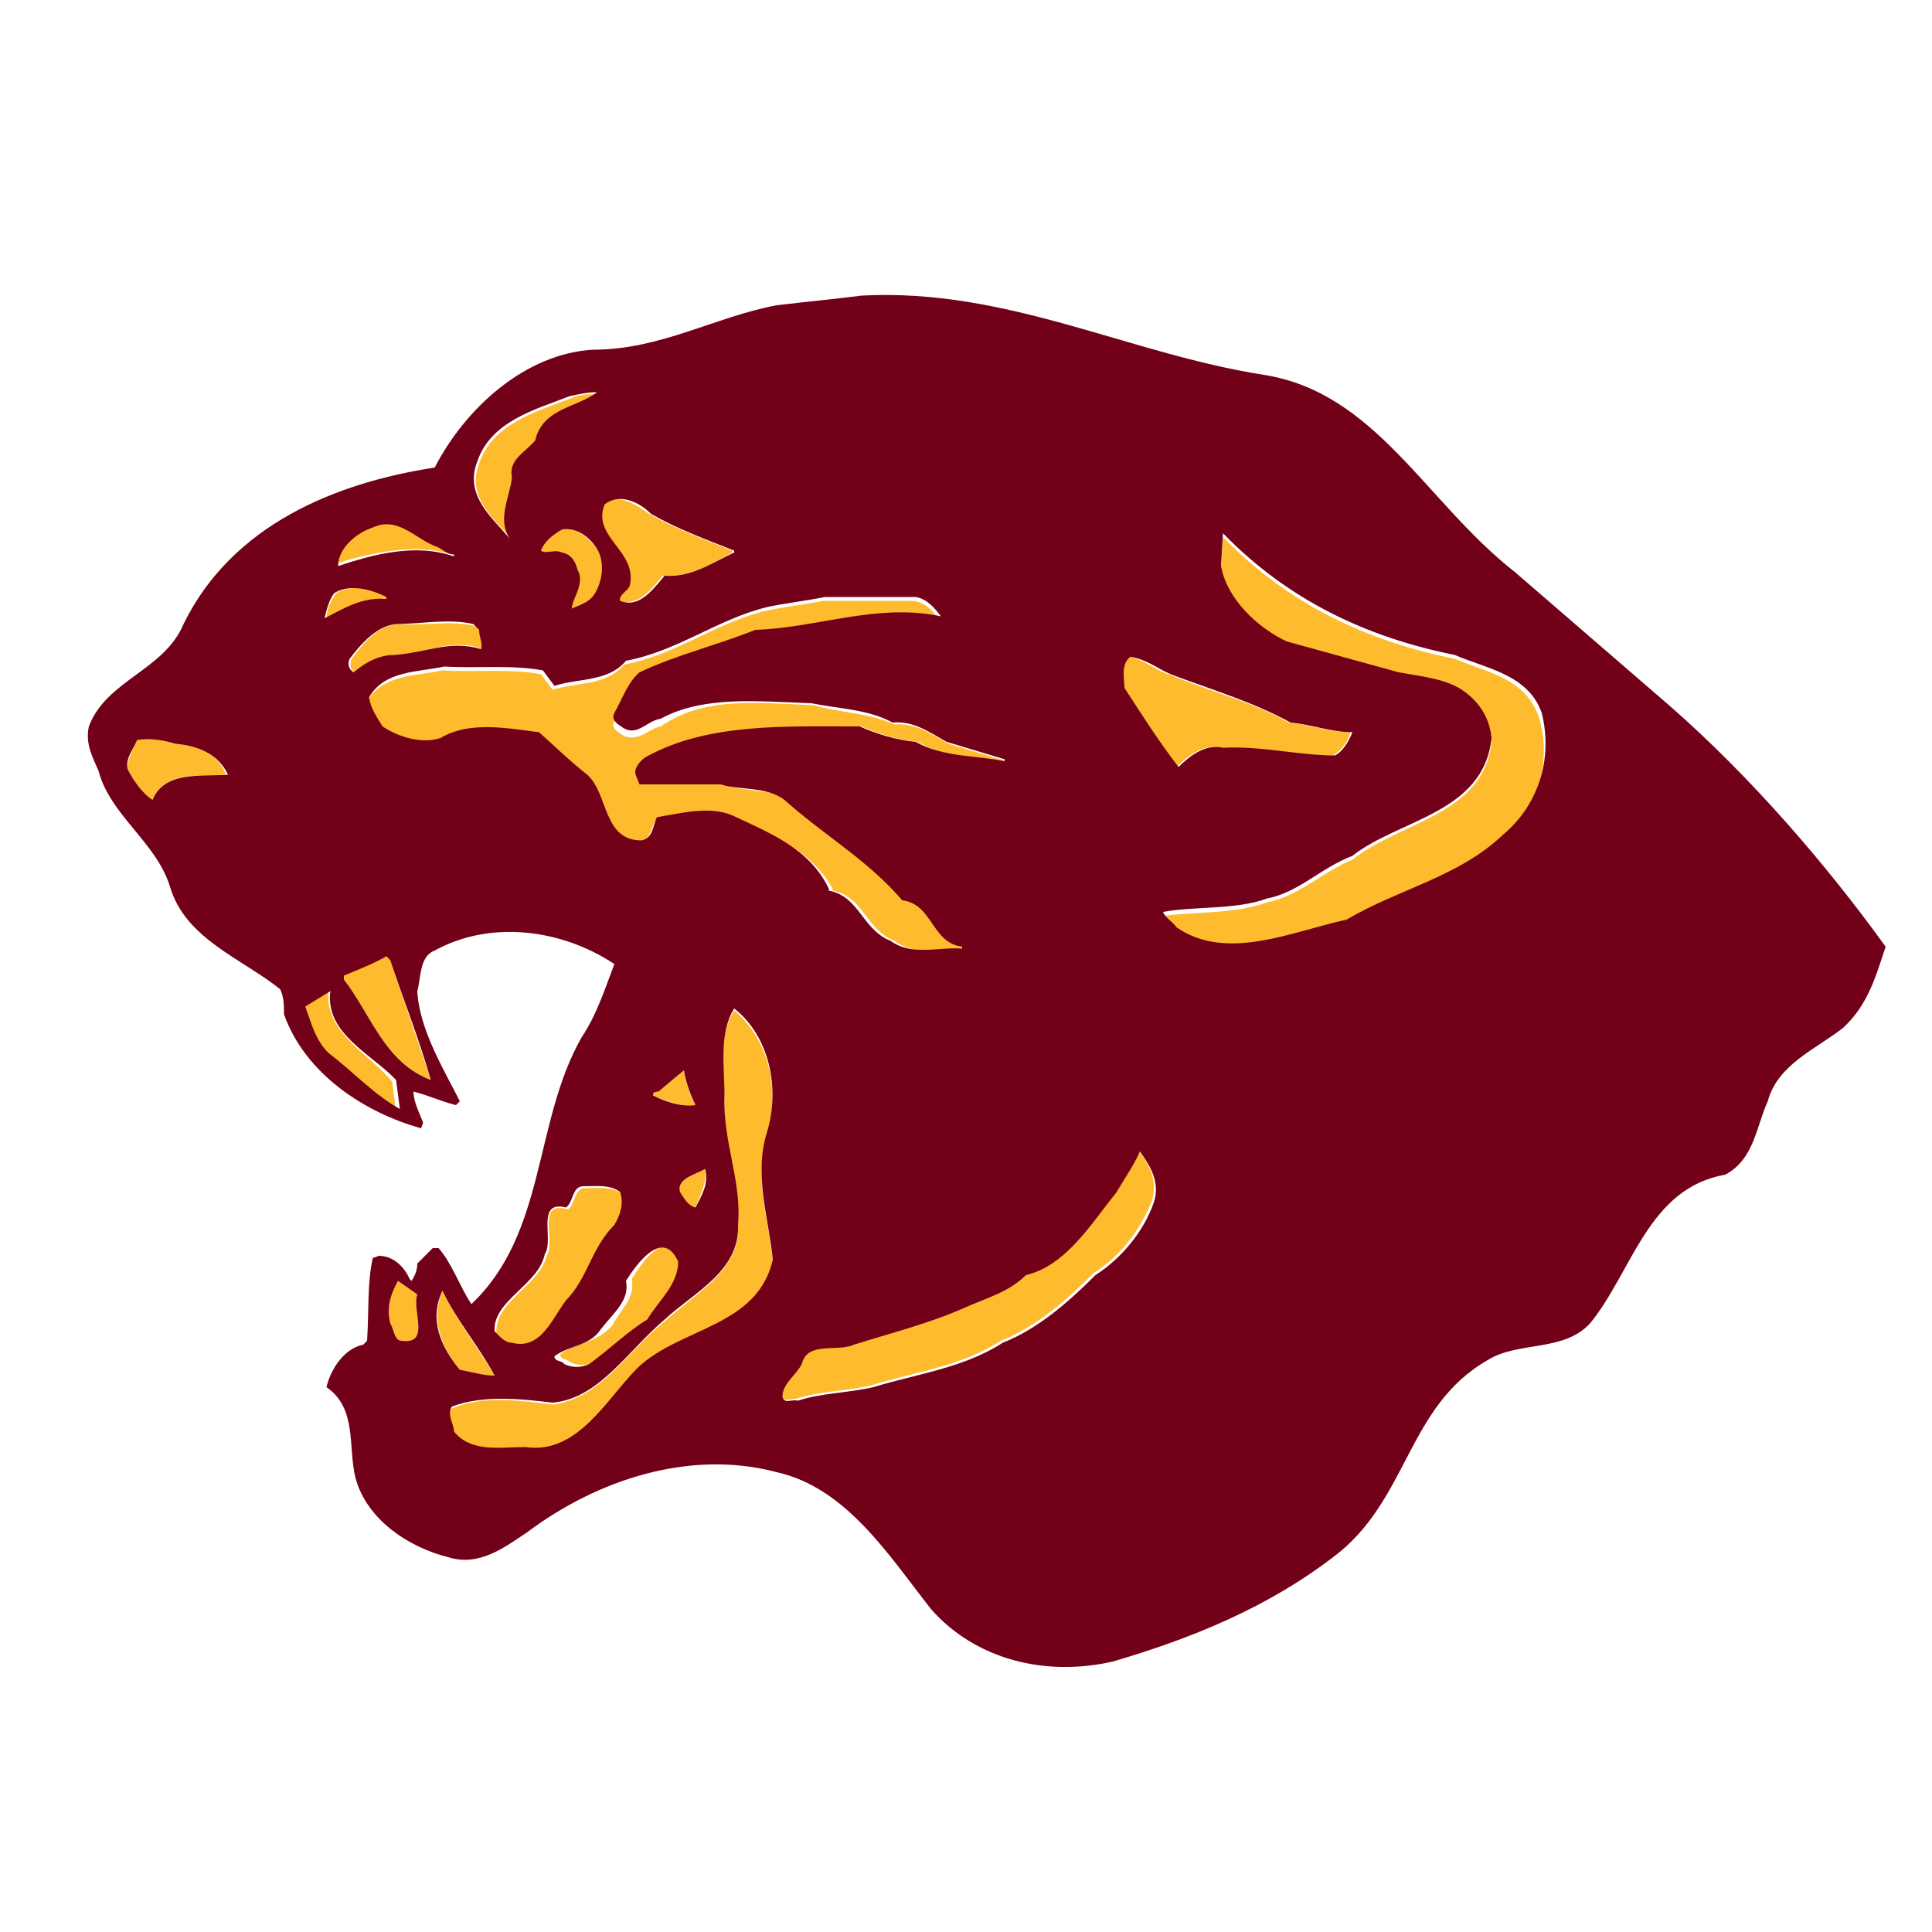 <?xml version="1.0" encoding="utf-8"?>
<!-- Generator: Adobe Illustrator 19.1.0, SVG Export Plug-In . SVG Version: 6.00 Build 0)  -->
<!DOCTYPE svg PUBLIC "-//W3C//DTD SVG 1.1//EN" "http://www.w3.org/Graphics/SVG/1.1/DTD/svg11.dtd">
<svg version="1.1" xmlns="http://www.w3.org/2000/svg" xmlns:xlink="http://www.w3.org/1999/xlink" x="0px" y="0px"
	 viewBox="33 -33 100 100" enable-background="new 33 -33 100 100" xml:space="preserve">

<g id="AREA_2">
	<g>
		<path fill="#FDBB2D" d="M59.6-8.2c-0.2-0.9,0.7-1.3,1.2-1.9c0.3-1.6,2.1-1.7,3.2-2.5c-0.5,0-1,0-1.4,0.2c-1.8,0.7-4.1,1.3-4.8,3.4
			c-0.7,1.8,0.9,3,1.9,4.1C58.9-6,59.5-7.2,59.6-8.2z"/>
		<path fill="#FDBB2D" d="M65.5-2.7c-0.1,0.3-0.5,0.5-0.5,0.8c1.1,0.3,1.7-0.6,2.3-1.3c1.4,0.1,2.5-0.6,3.6-1.2v-0.1
			c-1.5-0.6-2.9-1.1-4.3-1.9c-0.7-0.5-1.6-1.1-2.4-0.5C63.6-5.2,66-4.5,65.5-2.7z"/>
		<path fill="#FDBB2D" d="M56.4-4.3L56.4-4.3c-0.3-0.1-0.6-0.4-0.9-0.5c-1.1-0.4-2-1.6-3.3-1c-0.9,0.3-1.8,1.1-1.9,2
			C52.2-4.4,54.5-4.9,56.4-4.3z"/>
		<path fill="#FDBB2D" d="M63.8-2.3c0.4-0.7,0.5-1.6,0.1-2.3c-0.5-0.6-1-1.1-1.8-1C61.7-5.4,61.2-5,61-4.5c0.3,0.2,0.8-0.1,1.1,0.1
			c0.5,0.1,0.7,0.5,0.8,0.9c0.3,0.7-0.3,1.4-0.3,2C63-1.7,63.5-1.8,63.8-2.3z"/>
		<path fill="#FDBB2D" d="M108.3,1.1c-4.5-0.9-8.6-2.8-12-6.3l-0.1,1.7c0.3,1.6,1.9,3.2,3.4,3.9l5.8,1.6c1.1,0.2,2.2,0.3,3.1,0.8
			c1,0.6,1.6,1.5,1.7,2.6c-0.4,3.8-4.7,4.1-7.2,6.1c-1.5,0.6-2.8,1.9-4.4,2.2c-1.6,0.6-3.8,0.5-5.4,0.7c0.1,0.3,0.5,0.5,0.7,0.8
			c2.7,1.8,6.1,0.2,8.8-0.4c2.6-1.6,5.7-2.2,8.1-4.4c1.8-1.6,2.5-3.9,1.9-6.1C112.1,2.1,109.9,1.8,108.3,1.1z"/>
		<path fill="#FDBB2D" d="M53.1-2v-0.1c-0.8-0.4-1.9-0.7-2.7-0.2c-0.3,0.4-0.5,0.9-0.5,1.3C50.9-1.4,51.8-2.1,53.1-2z"/>
		<path fill="#FDBB2D" d="M76.1,13v0.1c1.6,0.3,1.7,2,3.2,2.6c1.1,0.8,2.5,0.4,3.7,0.4c0,0-0.1-0.1,0-0.1c-1.6-0.2-1.6-2.2-3.1-2.4
			c-1.8-2.1-4.1-3.4-6.1-5.2c-0.9-0.6-2.4-0.4-3.3-0.8l-4.2,0L66,7.1c-0.1-0.3,0.1-0.7,0.5-0.9c3.2-1.7,7.2-1.6,11.1-1.6
			c0.9,0.4,1.9,0.7,2.9,0.8c1.3,0.8,3.1,0.8,4.6,1V6.4c-1-0.3-2-0.6-3-0.9c-0.9-0.5-1.7-1.1-2.8-1c-1.3-0.6-2.8-0.6-4.2-1
			c-2.8-0.1-5.6-0.5-7.9,1.1c-0.6,0.1-1.1,0.8-1.9,0.5c-0.3-0.2-0.7-0.4-0.5-0.8C65.1,3.4,65.5,2.6,66,2c1.9-1,4-1.4,6-2.2
			c3.2-0.2,6.3-1.4,9.6-0.7c-0.3-0.5-0.7-0.9-1.3-1l-4.7,0c-1,0.2-1.9,0.3-2.9,0.5c-2.6,0.6-4.7,2.3-7.4,2.8
			c-0.9,1.1-2.4,0.9-3.7,1.3l-0.6-0.8c-1.5-0.3-3.4-0.1-5.1-0.2c-1.4,0.3-3.1,0.2-3.9,1.6c0.1,0.6,0.4,1,0.7,1.5
			c0.9,0.6,2.1,0.8,3,0.6c1.4-0.9,3.4-0.5,5.1-0.3c0.9,0.8,1.6,1.6,2.5,2.2c1.1,1.1,0.8,3.4,2.8,3.4c0.5-0.2,0.6-0.8,0.8-1.2
			c1.2-0.2,2.7-0.6,3.9-0.1C72.8,10.1,74.9,10.9,76.1,13z"/>
		<path fill="#FDBB2D" d="M53.6-0.7c-1.1,0.1-1.8,1-2.4,1.8c-0.1,0.2-0.1,0.6,0.2,0.7c0.6-0.5,1.3-0.9,2.1-0.9
			c1.6-0.1,2.9-0.9,4.5-0.3c0-0.3-0.1-0.6-0.1-0.9l-0.3-0.3C56.3-0.9,54.8-0.6,53.6-0.7z"/>
		<path fill="#FDBB2D" d="M93.9,6.7c0.6-0.6,1.4-1.2,2.3-1c2-0.1,3.9,0.4,5.8,0.4c0.5-0.3,0.8-0.8,0.9-1.2c-1.1,0-2.1-0.4-3.2-0.5
			c-1.9-1.1-4.1-1.6-6.2-2.5c-0.7-0.2-1.3-0.8-2.1-0.9c-0.5,0.3-0.3,1-0.4,1.6C92,4,92.9,5.5,93.9,6.7z"/>
		<path fill="#FDBB2D" d="M42.1,5.5c-0.7-0.2-1.3-0.3-2-0.2c-0.2,0.5-0.5,0.9-0.5,1.5c0.3,0.6,0.8,1.3,1.3,1.6
			c0.6-1.5,2.4-1.2,3.8-1.3C44.3,6,43.2,5.6,42.1,5.5z"/>
		<path fill="#FDBB2D" d="M53,16.5c-0.7,0.4-1.4,0.6-2.2,1v0.2c1.4,1.8,2.1,4.3,4.5,5.2c-0.7-2.1-1.4-4.1-2.1-6.2L53,16.5z"/>
		<path fill="#FDBB2D" d="M50,18.3l-1.3,0.8c0.3,0.8,0.5,1.7,1.2,2.4c1.2,1,2.4,2.2,3.6,3l-0.2-1.5C52.2,21.6,49.8,20.5,50,18.3z"/>
		<path fill="#FDBB2D" d="M71,19.3c-0.8,1.3-0.6,3-0.5,4.5c-0.1,2.4,0.8,4.4,0.7,6.7c0.1,2.3-2.3,3.5-3.8,4.9
			c-1.9,1.5-3.3,4-5.8,4.3c-1.7-0.2-3.6-0.5-5.2,0.2c-0.4,0.3,0,0.9,0.1,1.3c0.8,1.1,2.4,0.9,3.7,0.8c2.7,0.3,4.2-2.5,5.8-4.1
			c2.2-2.1,6.2-2.1,7-5.6c-0.2-2.1-1-4.4-0.3-6.5C73.4,23.4,72.8,20.8,71,19.3z"/>
		<path fill="#FDBB2D" d="M67.2,23.4c-0.1,0.2-0.4,0-0.4,0.3c0.7,0.3,1.5,0.6,2.2,0.5c-0.3-0.5-0.5-1.2-0.6-1.8L67.2,23.4z"/>
		<path fill="#FDBB2D" d="M90.7,28.6c-1.3,1.6-2.6,3.8-4.7,4.3c-0.9,1-2.1,1.3-3.2,1.7c-1.8,0.9-3.8,1.3-5.7,1.9
			c-0.9,0.4-2.4-0.2-2.7,1c-0.2,0.6-1,1-1,1.7c0.1,0.4,0.5,0.2,0.8,0.2c1.2-0.4,2.7-0.4,3.9-0.7c2.3-0.7,4.7-1,6.7-2.3
			c1.8-0.7,3.4-2.1,4.8-3.5c1.4-0.9,2.4-2.2,3-3.7c0.4-1.1-0.2-2.1-0.8-2.8C91.6,27.2,91.1,27.9,90.7,28.6z"/>
		<path fill="#FDBB2D" d="M68.2,28.7c0.2,0.3,0.4,0.7,0.8,0.8c0.2-0.6,0.6-1.2,0.5-2C69,27.8,68,28,68.2,28.7z"/>
		<path fill="#FDBB2D" d="M59.6,36.6c1.5,0.4,2.1-1.3,2.8-2.2c1.2-1.2,1.4-2.8,2.5-3.9c0.2-0.5,0.4-1.2,0.3-1.7
			c-0.5-0.4-1.2-0.3-1.9-0.3c-0.6,0-0.5,0.8-0.9,1.1c-1.7-0.5-0.6,1.6-1.1,2.4c-0.4,1.6-2.8,2.4-2.6,4.1
			C58.9,36.2,59.2,36.6,59.6,36.6z"/>
		<path fill="#FDBB2D" d="M62,37.1c0,0.3,0.3,0.2,0.5,0.4c0.4,0.2,0.9,0.2,1.3,0c1-0.8,2-1.6,3-2.3c0.6-0.9,1.6-1.7,1.6-3
			c-0.9-1.8-2.2,0.2-2.7,1c0.2,1-0.6,1.6-1,2.4C63.8,36.6,62.7,36.5,62,37.1z"/>
		<path fill="#FDBB2D" d="M54.6,34l-1-0.7c-0.4,0.6-0.6,1.4-0.4,2.2c0.2,0.3,0.2,0.9,0.6,0.9C55.3,36.6,54.3,34.8,54.6,34z"/>
		<path fill="#FDBB2D" d="M58.6,38.2c-0.9-1.5-2-2.9-2.7-4.4c-0.6,1.5-0.1,2.9,0.9,4.1C57.4,38,57.9,38.2,58.6,38.2z"/>
	</g>
</g>
<g id="AREA_1">
	<path fill="#720018" d="M119.5,3.6l-8.1-7c-4.6-3.6-7.2-9.3-13-10.2c-7-1.1-13.3-4.5-20.8-4.1c-1.6,0.2-2.7,0.3-4.4,0.5
		c-3.2,0.6-6,2.3-9.5,2.3c-3.5,0.2-6.6,3-8.2,6.1C50.3-8,45-5.8,42.5-0.7c-1,2.4-4,2.9-4.9,5.3c-0.2,0.9,0.2,1.6,0.5,2.3
		c0.6,2.3,3,3.7,3.7,6c0.8,2.7,3.7,3.7,5.7,5.3c0.2,0.4,0.2,0.9,0.2,1.3c1.1,3.1,4.2,5.1,7.1,5.9l0.1-0.3c-0.2-0.5-0.5-1.1-0.5-1.6
		c0.8,0.2,1.4,0.5,2.2,0.7l0.2-0.2c-0.8-1.6-2.1-3.7-2.2-5.7c0.2-0.7,0.1-1.8,0.9-2.1c2.9-1.6,6.6-1.1,9.3,0.7
		c-0.5,1.3-0.9,2.6-1.7,3.8c-2.5,4.4-1.8,10.1-5.7,13.8c-0.6-0.9-1-2.1-1.7-2.9l-0.3,0l-0.8,0.8c0,0.3-0.1,0.6-0.3,0.9l-0.1-0.1
		c-0.3-0.7-0.9-1.2-1.6-1.2c0,0-0.2,0.1-0.3,0.1c-0.3,1.3-0.2,2.8-0.3,4.3l-0.2,0.2c-1,0.2-1.7,1.3-1.9,2.2c1.6,1.1,1.1,3.1,1.5,4.7
		c0.6,2.2,2.8,3.6,4.8,4.1c1.6,0.5,2.9-0.5,4.1-1.3c3.6-2.7,8.4-4.3,12.9-3.1c3.6,0.8,5.8,4.3,8,7.1c2.3,2.6,5.9,3.5,9.4,2.7
		c4.1-1.2,8-2.8,11.4-5.4c3.9-2.9,3.8-7.8,8-10.2c1.6-1,3.9-0.4,5.3-1.9c2.2-2.7,3-7,7-7.7c1.5-0.8,1.6-2.5,2.2-3.8
		c0.5-1.9,2.5-2.7,3.9-3.8c1.3-1.2,1.7-2.7,2.2-4.2C127.5,11.7,123.6,7.2,119.5,3.6z M40.9,8.4c-0.5-0.3-1-1-1.3-1.6
		c-0.1-0.6,0.3-1,0.5-1.5c0.7-0.1,1.3,0,2,0.2c1.1,0.1,2.2,0.5,2.7,1.6C43.4,7.2,41.5,6.9,40.9,8.4z M53.8,36.4
		c-0.4,0-0.4-0.6-0.6-0.9c-0.2-0.8,0-1.5,0.4-2.2l1,0.7C54.3,34.8,55.3,36.6,53.8,36.4z M91.5,1c0.8,0.1,1.4,0.6,2.1,0.9
		c2.1,0.8,4.2,1.4,6.2,2.5c1.1,0.1,2.1,0.5,3.2,0.5c-0.2,0.5-0.5,1-0.9,1.2c-1.9,0-3.8-0.5-5.8-0.4c-0.9-0.2-1.7,0.4-2.3,1
		c-1-1.3-1.9-2.7-2.8-4.1C91.2,2.1,91,1.4,91.5,1z M64.3-6.9c0.8-0.6,1.8-0.1,2.4,0.5c1.4,0.8,2.8,1.3,4.3,1.9v0.1
		c-1.1,0.5-2.2,1.3-3.6,1.2c-0.6,0.7-1.3,1.7-2.3,1.3c-0.1-0.3,0.4-0.5,0.5-0.8C66-4.5,63.6-5.2,64.3-6.9z M62.9-3.5
		c-0.1-0.4-0.3-0.8-0.8-0.9c-0.4-0.2-0.8,0.1-1.1-0.1c0.2-0.5,0.6-0.8,1.1-1.1c0.8-0.1,1.4,0.4,1.8,1c0.4,0.7,0.3,1.6-0.1,2.3
		c-0.3,0.5-0.8,0.6-1.2,0.8C62.6-2,63.3-2.8,62.9-3.5z M57.7-9.1c0.7-2.1,3-2.7,4.8-3.4c0.5-0.1,0.9-0.2,1.4-0.2
		c-1,0.8-2.8,0.8-3.2,2.5c-0.5,0.6-1.4,1-1.2,1.9c-0.1,1-0.8,2.2-0.1,3.2c0.1,0.1,0.1,0.1,0.2,0.2c-0.1-0.1-0.1-0.1-0.2-0.2
		C58.6-6.1,57-7.3,57.7-9.1z M57.9,0.6c-1.6-0.5-2.9,0.2-4.5,0.3c-0.8,0-1.5,0.4-2.1,0.9c-0.3-0.2-0.3-0.5-0.2-0.7
		c0.6-0.8,1.4-1.7,2.4-1.8c1.3,0,2.7-0.3,4,0l0.3,0.3C57.8,0,58,0.3,57.9,0.6z M52.3-5.7c1.3-0.6,2.2,0.6,3.3,1
		c0.3,0.1,0.5,0.4,0.9,0.4v0.1c-2-0.7-4.2-0.1-6,0.5C50.5-4.6,51.4-5.4,52.3-5.7z M50.3-2.3c0.8-0.5,1.9-0.2,2.7,0.2V-2
		c-1.3-0.1-2.2,0.5-3.2,1C49.9-1.4,50-1.9,50.3-2.3z M50,21.5c-0.7-0.7-0.9-1.6-1.2-2.4l1.3-0.8c-0.3,2.2,2.2,3.3,3.4,4.6l0.2,1.5
		C52.4,23.7,51.2,22.4,50,21.5z M55.3,22.9c-2.4-0.9-3.1-3.4-4.5-5.2v-0.2c0.7-0.3,1.5-0.6,2.2-1l0.2,0.2
		C53.9,18.8,54.7,20.8,55.3,22.9z M61.2,31.9c0.5-0.7-0.5-2.8,1.1-2.4c0.4-0.3,0.3-1.1,0.9-1.1c0.6,0,1.4-0.1,1.9,0.3
		c0.2,0.6,0,1.2-0.3,1.7c-1.2,1.2-1.4,2.8-2.5,3.9c-0.7,0.9-1.3,2.6-2.8,2.2c-0.4,0-0.7-0.4-0.9-0.6C58.5,34.3,60.9,33.5,61.2,31.9z
		 M65.4,33.3c0.5-0.8,1.9-2.8,2.7-1c0,1.2-1,2-1.6,3c-1,0.6-1.9,1.5-3,2.3c-0.4,0.2-0.9,0.2-1.3,0c-0.1-0.2-0.5-0.1-0.5-0.4
		c0.8-0.6,1.8-0.5,2.4-1.4C64.8,34.9,65.6,34.3,65.4,33.3z M66.8,23.7c0-0.3,0.3-0.1,0.4-0.3l1.2-1c0.1,0.6,0.3,1.2,0.6,1.8
		C68.2,24.3,67.4,24,66.8,23.7z M69.5,27.5c0.2,0.8-0.2,1.4-0.5,2c-0.4-0.1-0.6-0.5-0.8-0.8C68,28,69,27.8,69.5,27.5z M55.9,33.8
		c0.7,1.5,1.9,2.9,2.7,4.4c-0.6,0-1.2-0.2-1.8-0.3C55.8,36.7,55.2,35.3,55.9,33.8z M73,32.2c-0.8,3.5-4.8,3.5-7,5.6
		c-1.6,1.6-3.1,4.5-5.8,4.1c-1.3,0-2.8,0.3-3.7-0.8c0-0.4-0.4-0.9-0.1-1.3c1.6-0.6,3.5-0.4,5.2-0.2c2.4-0.2,3.9-2.7,5.8-4.3
		c1.5-1.4,3.9-2.5,3.8-4.9c0.2-2.3-0.8-4.3-0.7-6.7c0-1.5-0.3-3.2,0.5-4.5c1.8,1.4,2.4,4.1,1.7,6.4C72,27.8,72.8,30.1,73,32.2z
		 M70.9,9.2c-1.2-0.5-2.7-0.1-3.9,0.1c-0.2,0.4-0.2,1.1-0.8,1.2c-2,0-1.7-2.4-2.8-3.4c-0.9-0.7-1.6-1.4-2.5-2.2
		c-1.6-0.2-3.6-0.6-5.1,0.3c-0.9,0.3-2.1,0-3-0.6c-0.3-0.5-0.6-0.9-0.7-1.5c0.8-1.4,2.5-1.3,3.9-1.6c1.7,0.1,3.5-0.1,5.1,0.2
		l0.6,0.8c1.2-0.4,2.8-0.2,3.7-1.3c2.7-0.5,4.8-2.2,7.4-2.8c1-0.2,1.9-0.3,2.9-0.5l4.7,0c0.6,0.1,1,0.6,1.3,1
		c-3.3-0.7-6.4,0.6-9.6,0.7c-2,0.8-4.1,1.3-6,2.2c-0.6,0.5-0.9,1.4-1.3,2.1c-0.2,0.4,0.2,0.6,0.5,0.8c0.7,0.4,1.2-0.4,1.9-0.5
		C69.4,3,72.2,3.3,75,3.4c1.5,0.3,2.9,0.3,4.2,1c1.1-0.1,1.9,0.5,2.8,1c1,0.3,2,0.6,3,0.9v0.1c-1.4-0.3-3.2-0.2-4.6-1
		c-1-0.1-2-0.4-2.9-0.8c-3.8,0-7.9-0.2-11.1,1.6c-0.3,0.2-0.6,0.6-0.5,0.9l0.2,0.5l4.2,0c0.9,0.3,2.4,0.1,3.3,0.8
		c2,1.8,4.3,3.1,6.1,5.2c1.6,0.2,1.5,2.2,3.1,2.4c0,0,0,0.1,0,0.1c-1.2-0.1-2.6,0.4-3.7-0.4c-1.5-0.6-1.6-2.3-3.2-2.6V13
		C74.9,10.9,72.8,10.1,70.9,9.2z M92.7,29.3c-0.5,1.4-1.6,2.8-3,3.7c-1.4,1.4-3,2.8-4.8,3.5c-2,1.3-4.4,1.6-6.7,2.3
		c-1.3,0.3-2.7,0.3-3.9,0.7c-0.3-0.1-0.7,0.2-0.8-0.2c0-0.7,0.7-1.1,1-1.7c0.3-1.2,1.8-0.6,2.7-1c1.9-0.6,3.9-1.1,5.7-1.9
		c1.1-0.5,2.3-0.8,3.2-1.7c2.1-0.5,3.4-2.7,4.7-4.3c0.4-0.7,0.9-1.4,1.2-2.1C92.5,27.3,93.1,28.2,92.7,29.3z M110.8,10.2
		c-2.3,2.2-5.4,2.8-8.1,4.4c-2.8,0.6-6.2,2.2-8.8,0.4c-0.2-0.3-0.6-0.5-0.7-0.8c1.6-0.3,3.8-0.1,5.4-0.7c1.6-0.3,2.8-1.6,4.4-2.2
		c2.4-1.9,6.8-2.2,7.2-6.1c-0.1-1.1-0.7-2-1.7-2.6c-0.9-0.5-2-0.6-3.1-0.8l-5.8-1.6c-1.5-0.7-3.1-2.2-3.4-3.9l0.1-1.7
		c3.4,3.5,7.5,5.4,12,6.3c1.6,0.7,3.8,1,4.5,3C113.4,6.3,112.6,8.7,110.8,10.2z"/>
</g>
</svg>
